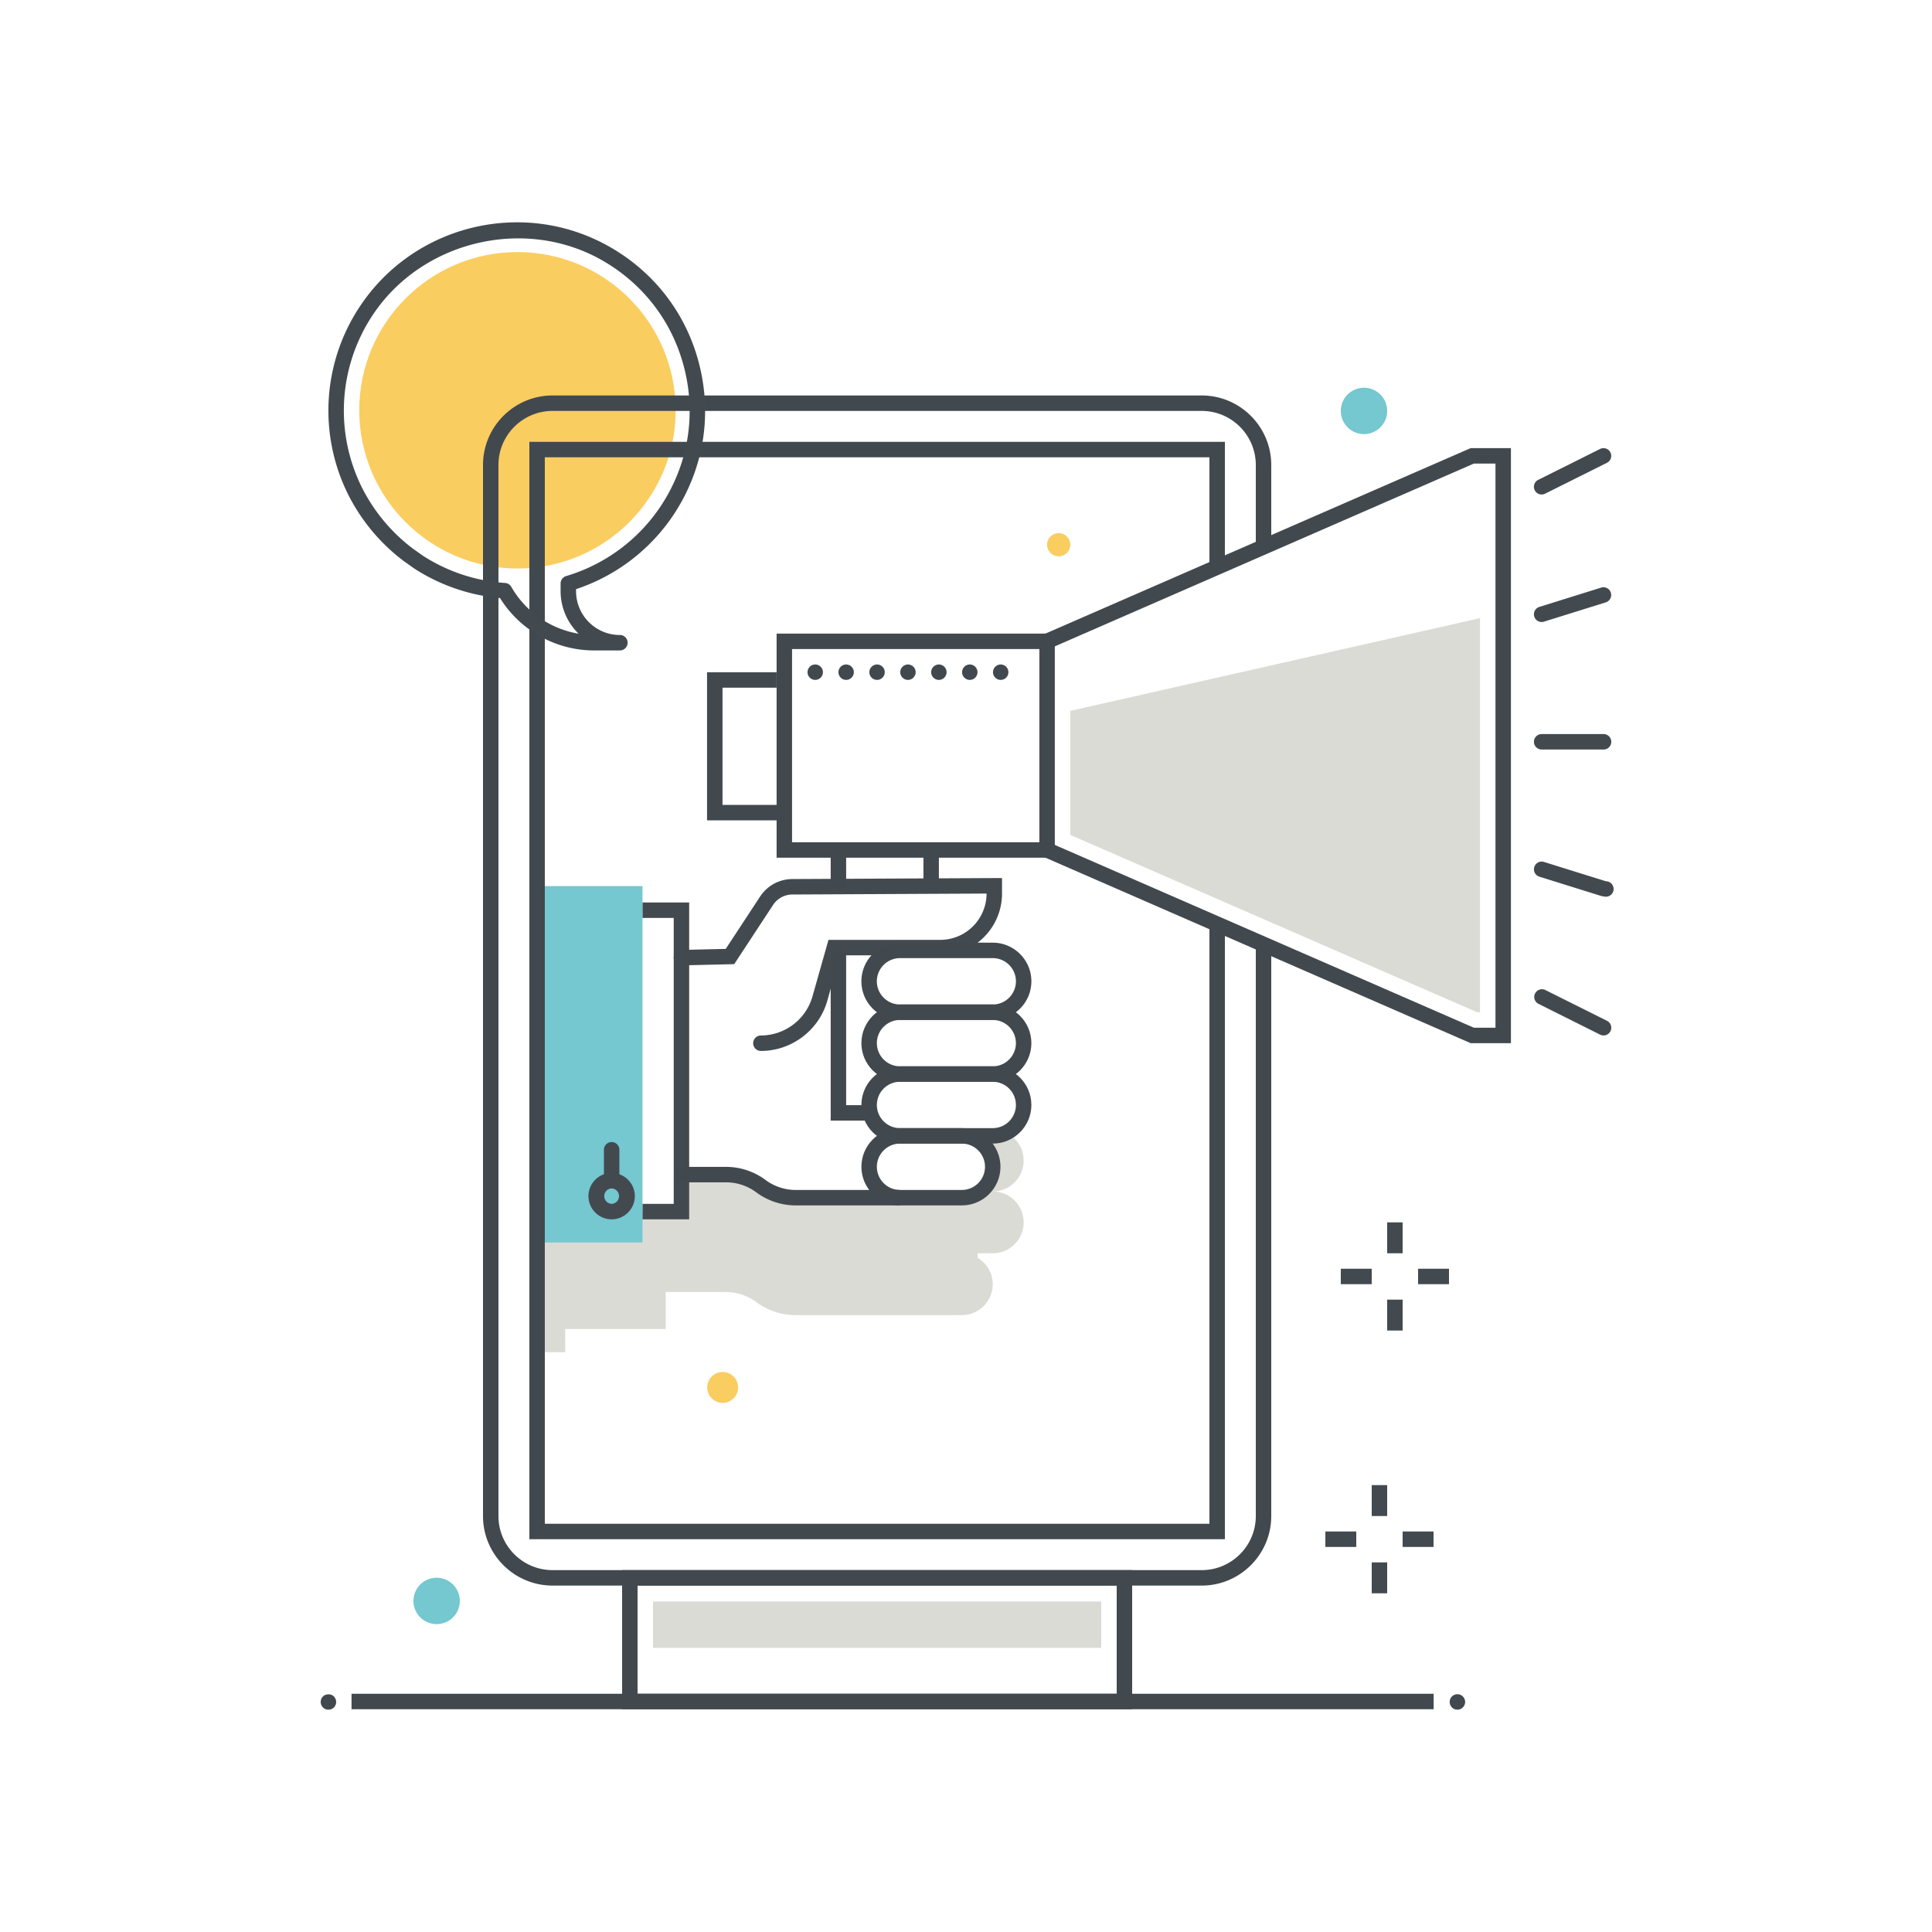 <?xml version="1.0" encoding="utf-8"?><svg xmlns="http://www.w3.org/2000/svg" width="250" height="250" viewBox="0 0 250 250"><g fill="none" fill-rule="evenodd"><path fill="#FACD60" d="M87.432 53.091c0-11.307-9.166-20.473-20.472-20.473-11.307 0-20.473 9.166-20.473 20.473 0 11.306 9.166 20.472 20.473 20.472 11.306 0 20.472-9.166 20.472-20.472"/><path fill="#DBDBD5" d="M128.46 154.175h-.003l.003-.002a4 4 0 0 0 0-8h-3.954a3.997 3.997 0 0 1-.046 7.995h-7.995a4 4 0 0 1-4-3.997v.001c0 .849.265 2.851.715 4.996h-10.177c-1.807 0-3.614-.502-5.039-1.613a6.55 6.55 0 0 0-4.001-1.374H88v4.785H73.139v2.999H69.5v15.009h3.639v-2.999h13.007v-4.785h7.817c1.425 0 2.796.484 3.944 1.329a8.566 8.566 0 0 0 5.048 1.658h20.558l.018-.002h.929a4 4 0 0 0 4-4 3.984 3.984 0 0 0-1.947-3.416v-.584h1.947a4 4 0 1 0 0-8"/><path fill="#75C7D0" d="M69.5 160.777h13.639v-46.118H69.5z"/><path fill="#42494E" d="M162.5 121.05v75.123c0 3.86-3.141 7-7 7h-84c-3.859 0-7-3.14-7-7v-136c0-3.859 3.141-7 7-7h84c3.859 0 7 3.141 7 7v11.491a4.417 4.417 0 0 1 2-1.039V60.173c0-4.963-4.037-9-9-9h-84c-4.963 0-9 4.037-9 9v136c0 4.963 4.037 9 9 9h84c4.963 0 9-4.037 9-9v-74.086a4.414 4.414 0 0 1-2-1.037"/><path fill="#42494E" d="M156.5 197.173h-86v-138h86v14.741a4.417 4.417 0 0 1 2-1.039V57.173h-90v142h90v-79.086a4.414 4.414 0 0 1-2-1.037v78.123m-74 22h62v-14h-62v14zm-2 2h66v-18h-66v18z"/><path fill="#42494E" d="M45.488 221.173h140.027v-2H45.488z"/><path fill="#FACD60" d="M95.513 179.486a2 2 0 1 1-3.999.001 2 2 0 0 1 3.999-.001"/><path fill="#434A4F" d="M89.179 157.779h-6.033v-2h4.033v-36.998h-4.033v-2h6.033v40.998M79.146 153.779a1 1 0 0 1-1-1v-3.999a1 1 0 1 1 2 0v3.999a1 1 0 0 1-1 1"/><path fill="#434A4F" d="M79.146 153.779a1.001 1.001 0 0 0 0 2 1.001 1.001 0 0 0 0-2zm0 4c-1.654 0-3-1.346-3-3 0-1.655 1.346-3 3-3 1.655 0 3 1.345 3 3 0 1.654-1.345 3-3 3zm19.313-21.787a1 1 0 1 1 0-2 6.962 6.962 0 0 0 6.672-5.045l2.073-7.327h14.458a6.006 6.006 0 0 0 6-5.994l-25.137.123a2.995 2.995 0 0 0-2.491 1.354l-5.027 7.657-6.805.161c-.593-.006-1.011-.425-1.023-.976a1 1 0 0 1 .976-1.024l5.756-.136 4.451-6.78a4.995 4.995 0 0 1 4.153-2.256l27.147-.132v2.003c0 4.412-3.589 8-8 8h-12.946l-1.661 5.872c-1.083 3.828-4.619 6.5-8.596 6.5"/><path fill="#42494E" d="M116.465 147.981c-1.655 0-3 1.345-3 3 0 1.654 1.345 3 3 3h7.995c1.654 0 3-1.346 3-3 0-1.655-1.346-3-3-3h-7.995zm7.995 8h-7.995c-2.757 0-5-2.243-5-5s2.243-5 5-5h7.995c2.757 0 5 2.243 5 5s-2.243 5-5 5z"/><path fill="#42494E" d="M116.465 139.981c-1.655 0-3 1.345-3 3 0 1.654 1.345 3 3 3h11.995c1.654 0 3-1.346 3-3 0-1.655-1.346-3-3-3h-11.995zm11.995 8h-11.995c-2.757 0-5-2.243-5-5s2.243-5 5-5h11.995c2.757 0 5 2.243 5 5s-2.243 5-5 5z"/><path fill="#42494E" d="M116.465 131.981c-1.655 0-3 1.345-3 3 0 1.654 1.345 3 3 3h11.995c1.654 0 3-1.346 3-3 0-1.655-1.346-3-3-3h-11.995zm11.995 8h-11.995c-2.757 0-5-2.243-5-5s2.243-5 5-5h11.995c2.757 0 5 2.243 5 5s-2.243 5-5 5z"/><path fill="#42494E" d="M116.465 123.981c-1.655 0-3 1.345-3 3 0 1.654 1.345 3 3 3h11.995c1.654 0 3-1.346 3-3 0-1.655-1.346-3-3-3h-11.995zm11.995 8h-11.995c-2.757 0-5-2.243-5-5s2.243-5 5-5h11.995c2.757 0 5 2.243 5 5s-2.243 5-5 5zm-11.995 24h-13.51a8.579 8.579 0 0 1-5.095-1.693 6.55 6.55 0 0 0-3.897-1.295H87.5v-2h6.463c1.825 0 3.635.601 5.095 1.693a6.555 6.555 0 0 0 3.897 1.295h13.51v2m-13.973-46.994h32V83.984h-32v25.003zm-2 2h36V81.984h-36v29.003z"/><path fill="#42494E" d="M195.514 134.987h-5.209l-55.212-24.083.798-1.834 54.832 23.917h2.791V59.984h-2.791l-54.832 23.917-.798-1.834 55.212-24.083h5.209v77.003M104.49 86.981c0-.55.449-1 1-1 .55 0 1 .45 1 1s-.45 1-1 1c-.551 0-1-.45-1-1zm4 0c0-.55.449-1 1-1 .55 0 1 .45 1 1s-.45 1-1 1c-.551 0-1-.45-1-1zm4 0c0-.55.449-1 1-1 .55 0 1 .45 1 1s-.45 1-1 1c-.551 0-1-.45-1-1zm4 0c0-.55.449-1 1-1 .55 0 1 .45 1 1s-.45 1-1 1c-.551 0-1-.45-1-1zm4 0c0-.55.449-1 1-1 .55 0 1 .45 1 1s-.45 1-1 1c-.551 0-1-.45-1-1zm4 0c0-.55.449-1 1-1 .55 0 1 .45 1 1s-.45 1-1 1c-.551 0-1-.45-1-1zm4 0c0-.55.449-1 1-1 .55 0 1 .45 1 1s-.45 1-1 1c-.551 0-1-.45-1-1zM107.491 114.987h2v-5h-2zM112.465 145.004h-4.974v-22.01h2v20.01h2.974v2M119.491 113.987h2v-4h-2zM101.158 106.154h-9.667V86.987h9v2h-7v15.167h7.667v2"/><path fill="#DBDBD5" d="M191.15 130.987h.363v-51l-53.021 12v16.05l52.658 22.95"/><path fill="#434A4F" d="M199.492 63.988a.999.999 0 0 1-.448-1.895l8.009-4a1 1 0 0 1 .894 1.789l-8.009 4a1.004 1.004 0 0 1-.446.106m8.007 70c-.15 0-.303-.035-.446-.106l-8.009-4a1.001 1.001 0 0 1 .894-1.789l8.009 4a1.001 1.001 0 0 1-.448 1.895m.001-37h-8.009a1 1 0 1 1 0-2h8.009a1 1 0 1 1 0 2m-8.009-16.5a1 1 0 0 1-.298-1.955l8.009-2.5a1 1 0 0 1 .596 1.909l-8.009 2.5a.995.995 0 0 1-.298.046m8.009 35.5a.995.995 0 0 1-.298-.046l-8.009-2.5a.999.999 0 1 1 .596-1.908l8.009 2.5a1 1 0 1 1-.298 1.954"/><path fill="#FACD60" d="M138.495 70.487a1.5 1.5 0 1 1-3 0 1.5 1.5 0 0 1 3 0"/><path fill="#75C7D0" d="M179.5 53.173a3 3 0 1 1-6 0 3 3 0 0 1 6 0"/><path fill="#434A4F" d="M179.5 162.173h2v-4h-2zM179.5 172.173h2v-4h-2zM183.5 166.173h4v-2h-4zM173.5 166.173h4v-2h-4zM177.5 196.173h2v-4h-2zM177.5 206.173h2v-4h-2zM181.5 200.173h4v-2h-4zM171.5 200.173h4v-2h-4z"/><path fill="#75C7D0" d="M59.5 207.161a3 3 0 1 1-6 0 3 3 0 0 1 6 0"/><path fill="#434A4F" d="M47.225 63.832l.201.349a22.592 22.592 0 0 0 6.018 6.822l1.301.92a22.348 22.348 0 0 0 10.614 3.512c.334.022.635.211.802.501a12.4 12.4 0 0 0 8.71 6.065 7.686 7.686 0 0 1-2.33-5.509v-.99a1 1 0 0 1 .715-.958 22.357 22.357 0 0 0 12.381-9.26c3.368-5.201 4.421-11.383 2.965-17.409-1.453-6.02-5.222-11.045-10.611-14.147-10.001-5.758-23.346-2.613-29.744 7.012a22.335 22.335 0 0 0-1.022 23.092zm32.991 20.335h-3.337c-4.948 0-9.566-2.583-12.179-6.777a24.388 24.388 0 0 1-11.076-3.811l-1.36-.962a24.604 24.604 0 0 1-6.574-7.441l-.206-.359-.01-.019a24.333 24.333 0 0 1 1.107-25.165c7.09-10.661 21.325-14.017 32.408-7.638 5.869 3.378 9.974 8.851 11.558 15.411 1.585 6.564.437 13.299-3.231 18.965a24.362 24.362 0 0 1-12.775 9.865v.256a5.674 5.674 0 0 0 2.217 4.5 5.615 5.615 0 0 0 3.458 1.175 1 1 0 0 1 0 2z"/><path fill="#DBDBD5" d="M84.502 213.231H142.5v-5.999H84.502z"/><path fill="#42494E" d="M42.5 221.231a.95.95 0 0 1-.38-.071.989.989 0 0 1-.62-.929 1 1 0 0 1 .29-.71c.37-.37 1.05-.37 1.42 0 .04.05.08.099.12.16.04.05.069.109.09.17.03.059.05.12.059.189a.997.997 0 0 1-.269.901.997.997 0 0 1-.71.29m146.09 0a.999.999 0 0 1-.39-.071.997.997 0 0 1-.32-.219.989.989 0 0 1-.29-.71 1 1 0 0 1 .29-.71c.09-.09.2-.16.32-.21a.996.996 0 0 1 1.09.21c.189.189.3.45.3.71 0 .269-.111.519-.3.71a.958.958 0 0 1-.7.29"/></g></svg>